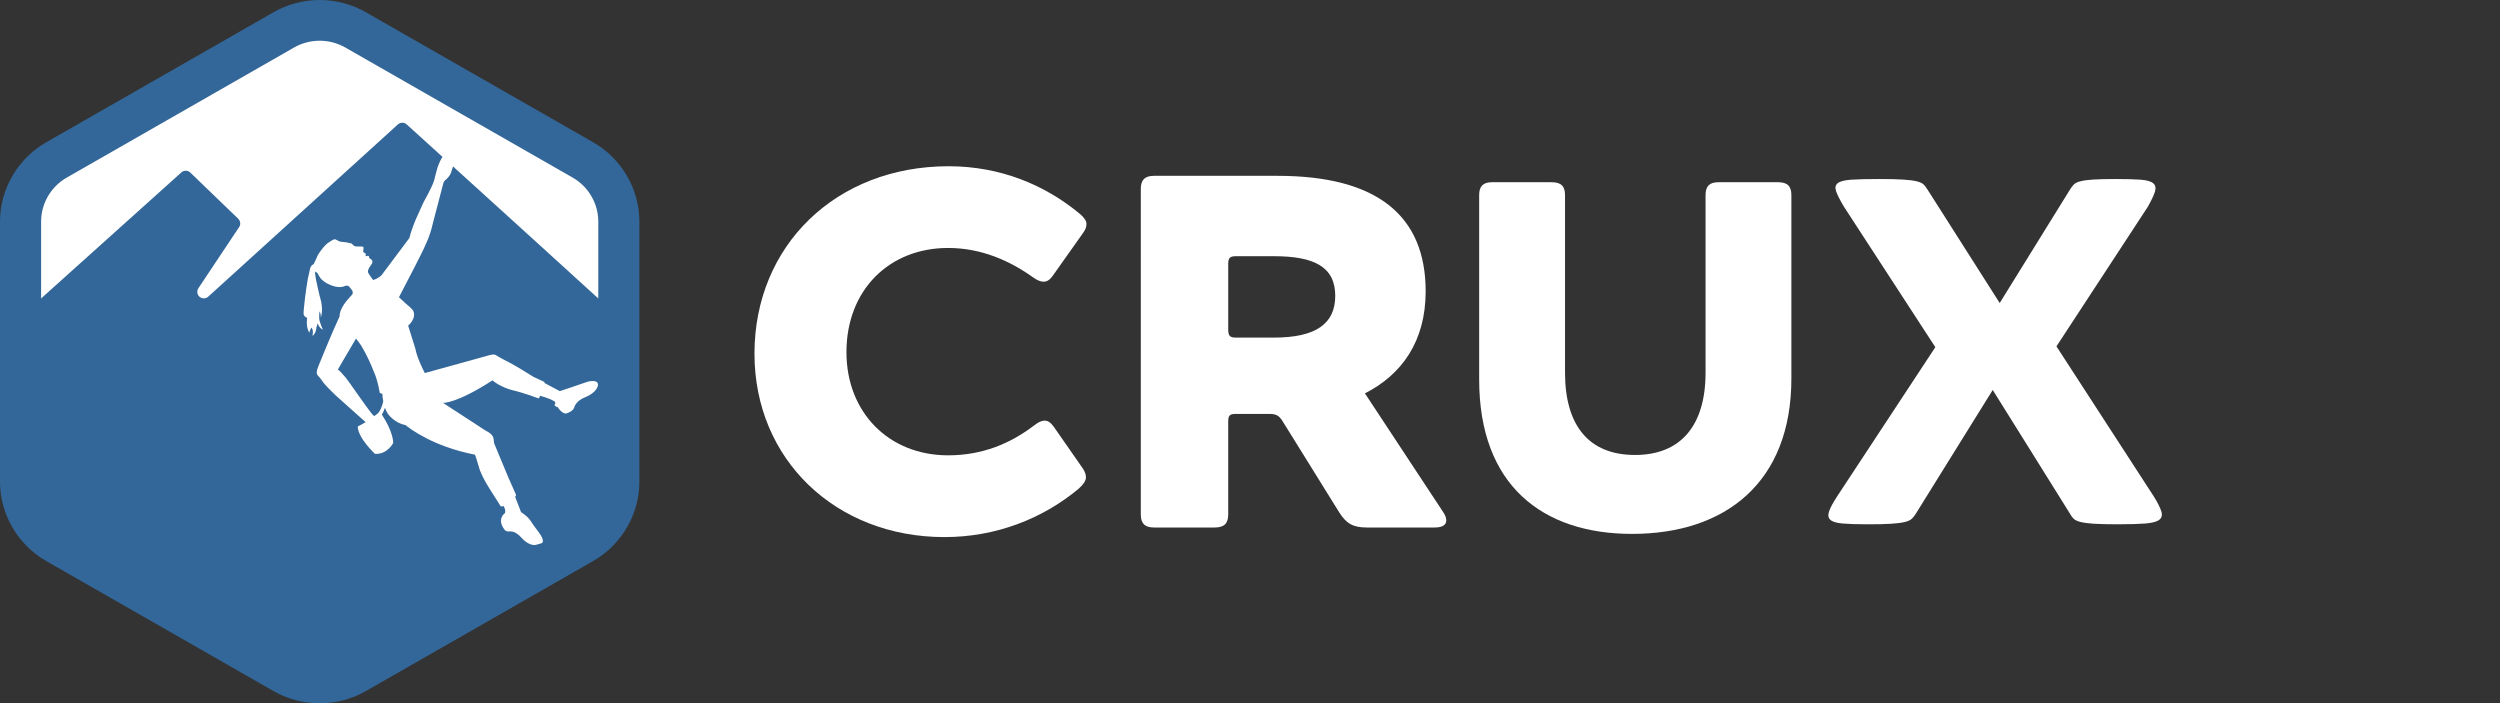 <?xml version="1.0" encoding="utf-8"?>
<!-- Generator: Adobe Illustrator 16.0.3, SVG Export Plug-In . SVG Version: 6.00 Build 0)  -->
<!DOCTYPE svg PUBLIC "-//W3C//DTD SVG 1.1//EN" "http://www.w3.org/Graphics/SVG/1.1/DTD/svg11.dtd">
<svg version="1.1" id="Layer_1" xmlns="http://www.w3.org/2000/svg" xmlns:xlink="http://www.w3.org/1999/xlink" x="0px" y="0px"
	 width="391px" height="110px" viewBox="0 0 391 110" enable-background="new 0 0 391 110" xml:space="preserve">
<rect x="0" y="0" width="391" height="110" fill="#333333" stroke="none"/>
<path fill="#FFFFFF" d="M233.35,28.5h9.334c1.465,0,2.086,0.618,2.086,2.007v27.771c0,8.252,3.699,12.88,10.951,12.88
	c7.17,0,11.029-4.628,11.029-12.88V30.507c0-1.389,0.615-2.007,2.008-2.007h9.336c1.459,0,2.078,0.618,2.078,2.007v28.695
	c0,16.274-10.336,24.298-24.916,24.298c-13.963,0-23.914-7.563-23.914-24.145V30.507C231.342,29.118,231.963,28.5,233.35,28.5"/>
<path fill="#FFFFFF" d="M208.832,46.279c0-4.557-3.303-6.209-9.584-6.209h-5.976c-0.938,0-1.177,0.322-1.177,1.184v10.287
	c0,0.947,0.239,1.26,1.177,1.26h5.976C205.842,52.801,208.832,50.598,208.832,46.279 M180.468,27.5h19.331
	c15.479,0,23.174,6.135,23.174,18.068c0,7.857-3.771,13.049-9.5,15.954l12.172,18.465c0.396,0.552,0.553,1.021,0.553,1.412
	c0,0.709-0.631,1.102-1.809,1.102h-10.604c-2.207,0-3.225-0.632-4.322-2.354l-8.886-14.303c-0.545-0.867-1.019-1.105-2.038-1.105
	h-5.268c-0.938,0-1.177,0.238-1.177,1.183v14.535c0,1.413-0.628,2.045-2.121,2.045h-9.506c-1.41,0-2.044-0.632-2.044-2.045V29.544
	C178.424,28.131,179.058,27.5,180.468,27.5"/>
<path fill="#FFFFFF" d="M169.843,74.646c0,0.562-0.399,1.121-1.199,1.84C163.057,81.12,155.782,84,147.72,84
	C130.702,84,118,71.855,118,55.317C118,38.384,130.781,26,148.355,26c8.151,0,15.173,2.96,20.613,7.514
	c0.632,0.562,0.954,1.041,0.954,1.518c0,0.477-0.156,0.875-0.555,1.437l-4.637,6.548c-0.48,0.722-0.958,1.041-1.516,1.041
	c-0.483,0-1.038-0.244-1.595-0.645c-3.674-2.635-8.147-4.633-13.338-4.633c-9.192,0-15.897,6.555-15.897,16.301
	c0,9.426,6.63,16.132,15.897,16.132c5.348,0,9.742-1.832,13.501-4.711c0.631-0.479,1.113-0.718,1.589-0.718
	c0.561,0,0.959,0.315,1.437,0.954l4.558,6.551C169.687,73.768,169.843,74.248,169.843,74.646"/>
<path fill="#336799" d="M100,34.667c0-5.104-2.771-9.861-7.231-12.414L57.231,1.92C55.036,0.664,52.535,0,50,0
	s-5.036,0.664-7.231,1.92L7.231,22.253C2.771,24.806,0,29.563,0,34.667v40.666c0,5.104,2.771,9.86,7.232,12.413l35.536,20.333
	C44.964,109.336,47.465,110,50,110s5.036-0.664,7.231-1.921l35.538-20.333c2.325-1.33,4.184-3.264,5.438-5.527
	c1.152-2.08,1.793-4.441,1.793-6.886V34.667z"/>
<path fill="#FFFFFF" d="M59.137,64.617c-0.147,0.119-0.355,0.281-0.593,0.461c-0.119-0.094-0.24-0.189-0.296-0.26
	c-1.109-1.342-3.634-5.099-4.154-5.729c-0.38-0.461-1.045-1.211-1.263-1.285c0.634-1.065,1.742-2.984,2.85-4.859
	c0.228,0.309,0.469,0.632,0.731,0.985c0,0,1.112,1.729,2.08,4.27c0.607,1.283,0.902,3.252,0.902,3.252l0.399,0.14
	c0.017,0.339,0.068,0.755,0.148,1.187C59.747,63.66,59.447,64.234,59.137,64.617 M67.649,35.119l1.717-6.572l0.164-0.264
	c0,0,0.513-0.417,0.799-0.857c0,0,0.223-0.332,0.287-0.68c0,0,0.134-0.45,0.237-0.716c7.452,6.76,18.53,16.816,22.719,20.646v-12.01
	c0-2.845-1.532-5.474-4.018-6.897L54.018,7.438C52.775,6.727,51.388,6.37,50,6.37c-1.387,0-2.774,0.356-4.017,1.067L10.447,27.771
	c-2.487,1.423-4.018,4.052-4.018,6.897v12.01C11.49,42.109,28.372,26.96,28.372,26.96c0.151-0.135,0.386-0.259,0.682-0.259
	c0.327,0,0.561,0.144,0.712,0.291l7.495,7.223c0.363,0.362,0.397,0.916,0.166,1.261l-6.398,9.603
	c-0.32,0.504-0.155,1.077,0.203,1.356c0.398,0.313,0.956,0.316,1.353-0.052l29.658-26.935c0.201-0.183,0.468-0.255,0.675-0.255
	s0.476,0.071,0.676,0.255c0,0,2.275,2.063,5.605,5.082c-0.066,0.125-0.155,0.287-0.28,0.504c0,0-0.248,0.48-0.368,0.819
	c-0.073,0.208-0.232,0.678-0.319,1.054c-0.054,0.236-0.222,0.857-0.222,0.857s-0.076,0.349-0.12,0.484
	c-0.379,1.165-1.49,3.064-1.654,3.397l-1.032,2.282c0,0-0.687,1.438-1.187,3.313c0,0-2.254,3-4.385,5.855l-0.006-0.012
	c-0.215,0.215-0.716,0.564-1.27,0.715c-0.292-0.384-0.659-0.944-0.683-0.976c-0.057-0.079-0.174-0.299-0.097-0.582
	c0.078-0.283,0.489-0.855,0.489-0.855c0.196-0.201,0.227-0.528,0.121-0.684c-0.107-0.159-0.297-0.246-0.361-0.283
	c-0.061-0.036-0.117-0.167-0.108-0.261c0.009-0.095-0.158-0.164-0.158-0.164l-0.299,0.075l-0.075,0.009l0.017-0.381
	c0,0-0.011-0.092-0.141-0.107c-0.064-0.008-0.286-0.199-0.274-0.269c0.013-0.07,0.07-0.262,0.07-0.553
	c0-0.239-0.225-0.203-0.225-0.203s-0.981-0.019-1.051-0.028c-0.068-0.008-0.306-0.141-0.377-0.232
	c-0.07-0.092-0.183-0.194-0.183-0.194c-0.155-0.084-1.097-0.26-1.235-0.248c-0.137,0.011-0.734-0.094-0.79-0.144
	c-0.056-0.052-0.338-0.171-0.558-0.289c-0.22-0.117-1.053,0.513-1.258,0.655c-0.204,0.14-0.978,0.972-1.442,1.763
	c-0.098,0.166-0.164,0.324-0.217,0.485c-0.001,0.001-0.002,0-0.004,0.001l-0.453,0.969c0,0-0.187,0.097-0.281,0.188
	c-0.193,0.173-0.295,0.54-0.295,0.54s-0.214,1.09-0.351,1.588c0,0-0.129,0.939-0.209,1.324c-0.048,0.234-0.21,1.624-0.247,1.844
	c-0.037,0.219-0.131,1.248-0.131,1.248s-0.078,0.611-0.077,0.993c0.001,0.312,0.191,0.455,0.235,0.488
	c0.043,0.032,0.331,0.222,0.331,0.222s-0.261,1.33,0.337,2.31c0,0,0.025-0.307,0.326-0.822c0,0,0.389,0.343,0.158,1.289
	c0,0,0.538-0.224,0.624-1.298l0.209-0.677c0,0,0.103,0.666,0.802,1.036c0,0-0.538-1.218-0.57-1.727
	c-0.035-0.576,0.046-1.15,0.046-1.15s0.256,0.335,0.188,1.01c0,0,0.534-1.276-0.158-3.383c-0.152-0.547-0.345-1.58-0.558-2.469
	c-0.047-0.192-0.155-0.971-0.168-1.109c-0.019-0.182,0.083-0.275,0.083-0.275c0.026,0.009,0.258,0.245,0.345,0.303
	c0.079,0.19,0.212,0.462,0.449,0.777l0.047,0.046c0,0,0.552,0.686,1.824,1.105c0.011,0.005,0.032,0.014,0.038,0.017
	c0.14,0.059,0.637,0.174,1.079,0.178c0.49,0.003,0.736-0.167,0.978-0.223c0.235-0.055,0.469,0.125,0.469,0.125
	s0.242,0.307,0.509,0.644l-0.001,0.015c0,0,0.158,0.293,0.001,0.596c-0.835,0.843-2.006,2.23-1.985,3.404
	c0,0,0.005,0.008,0.005,0.009c-1.336,2.852-3.131,7.364-3.334,7.823c0,0-0.24,0.567-0.25,1.004
	c-0.024,0.321,0.315,0.554,0.523,0.819c0.127,0.162,0.475,0.671,0.625,0.849c0.559,0.66,1.112,1.177,1.778,1.836l4.718,4.22
	c-0.389,0.239-0.804,0.478-1.232,0.684c0.046,1.83,2.707,4.285,2.707,4.285c1.974,0.084,2.843-1.715,2.843-1.715
	c-0.03-1.739-1.514-4.002-1.514-4.002l-0.262-0.431c0.196-0.323,0.356-0.678,0.489-1.06c0.118,0.326,0.258,0.646,0.451,0.937
	c0,0,1.042,1.466,2.752,1.757c0.671,0.555,4.324,3.359,10.863,4.635c0.051,0.108,0.101,0.229,0.151,0.373
	c0.124,0.362,0.51,1.752,0.629,2.06c0.229,0.585,0.714,1.642,1.464,2.819l1.812,2.85l0.423-0.068
	c0.171,0.275,0.365,0.709,0.213,1.107c0,0-1.409,0.947,0.033,2.706c0,0,0.315,0.205,0.601,0.165c0.514-0.072,1.17,0.092,1.989,1.016
	c0,0,1.068,1.256,2.195,1.084l0.9-0.256c0,0,0.782-0.197-0.571-1.916c-0.956-1.214-1.097-1.666-1.558-2.117
	c-0.461-0.449-1.068-0.846-1.068-0.846l-0.916-2.373l0.148-0.289L79.472,74.6l-2.18-5.246c-0.104-0.32,0.01-0.896-0.367-1.313
	c0.002-0.002-0.167-0.198-0.317-0.298c-0.23-0.164-0.48-0.314-0.74-0.447l-6.573-4.282c0,0,2.12,0.111,7.732-3.529
	c0.642,0.6,2.056,1.285,3.127,1.541c2.005,0.481,4.07,1.285,4.07,1.285s0.156-0.08,0.244-0.403c0,0,1.244,0.282,2.227,0.851
	c0.085,0.065,0.128,0.143,0.175,0.252c0,0-0.147,0.238-0.125,0.375c0.023,0.135,0.5,0.317,0.5,0.317s0.773,1.249,1.48,0.911
	c0,0,0.888-0.277,1.083-0.879c0,0,0.203-1.032,1.759-1.625c0,0,1.556-0.592,1.898-1.644c0,0,0.531-1.226-1.546-0.771l-2.664,0.916
	l-1.702,0.562L85.16,59.9c0.003-0.127-0.029-0.172-0.029-0.172l-1.675-0.776c-0.903-0.573-3.136-1.968-4.552-2.644
	c-0.357-0.201-0.778-0.423-0.777-0.425c-0.688-0.341-0.571-0.658-1.956-0.229l-9.731,2.693c-0.387-0.757-1.268-2.572-1.475-3.811
	l-1.13-3.604c0,0,1.377-1.126,0.776-2.348c0,0-0.092-0.217-0.725-0.748c0,0-0.668-0.556-1.488-1.347
	c1.484-2.898,3.646-6.926,4.213-8.343C66.611,38.145,67.271,36.845,67.649,35.119"/>
<g>
	<path fill="#FFFFFF" d="M336.863,77.658c0.6,0.966,0.986,1.736,1.166,2.314c0.184,0.58,0.076,1.021-0.318,1.323
		c-0.396,0.304-1.117,0.497-2.16,0.58c-1.041,0.082-2.486,0.123-4.338,0.123c-1.557,0-2.779-0.028-3.674-0.082
		c-0.893-0.058-1.596-0.146-2.107-0.271c-0.514-0.123-0.885-0.295-1.115-0.517c-0.23-0.221-0.43-0.496-0.596-0.827l-12.057-19.31
		l-12.004,19.31c-0.197,0.331-0.414,0.606-0.645,0.827c-0.232,0.222-0.604,0.394-1.115,0.517c-0.514,0.123-1.225,0.213-2.135,0.271
		C294.857,81.973,293.658,82,292.17,82c-1.721,0-3.051-0.041-3.992-0.123c-0.943-0.083-1.58-0.275-1.912-0.58
		c-0.33-0.303-0.396-0.742-0.197-1.322c0.197-0.578,0.611-1.351,1.24-2.315l15.377-23.361L288.4,32.342
		c-0.596-0.993-1.002-1.785-1.217-2.377c-0.215-0.593-0.133-1.034,0.248-1.323c0.379-0.29,1.084-0.469,2.109-0.538
		c1.025-0.068,2.479-0.104,4.365-0.104c1.555,0,2.785,0.028,3.695,0.083c0.906,0.056,1.629,0.145,2.154,0.269
		c0.531,0.125,0.902,0.297,1.117,0.517c0.215,0.221,0.422,0.496,0.621,0.827l11.262,17.697l10.963-17.697
		c0.199-0.331,0.402-0.605,0.621-0.827c0.215-0.22,0.561-0.393,1.043-0.517c0.477-0.124,1.139-0.213,1.98-0.269
		c0.844-0.055,2.01-0.083,3.496-0.083c1.654,0,2.961,0.035,3.92,0.104s1.621,0.255,1.984,0.558c0.363,0.304,0.453,0.745,0.273,1.323
		c-0.184,0.579-0.555,1.364-1.115,2.357l-14.289,21.831L336.863,77.658z"/>
</g>
</svg>
